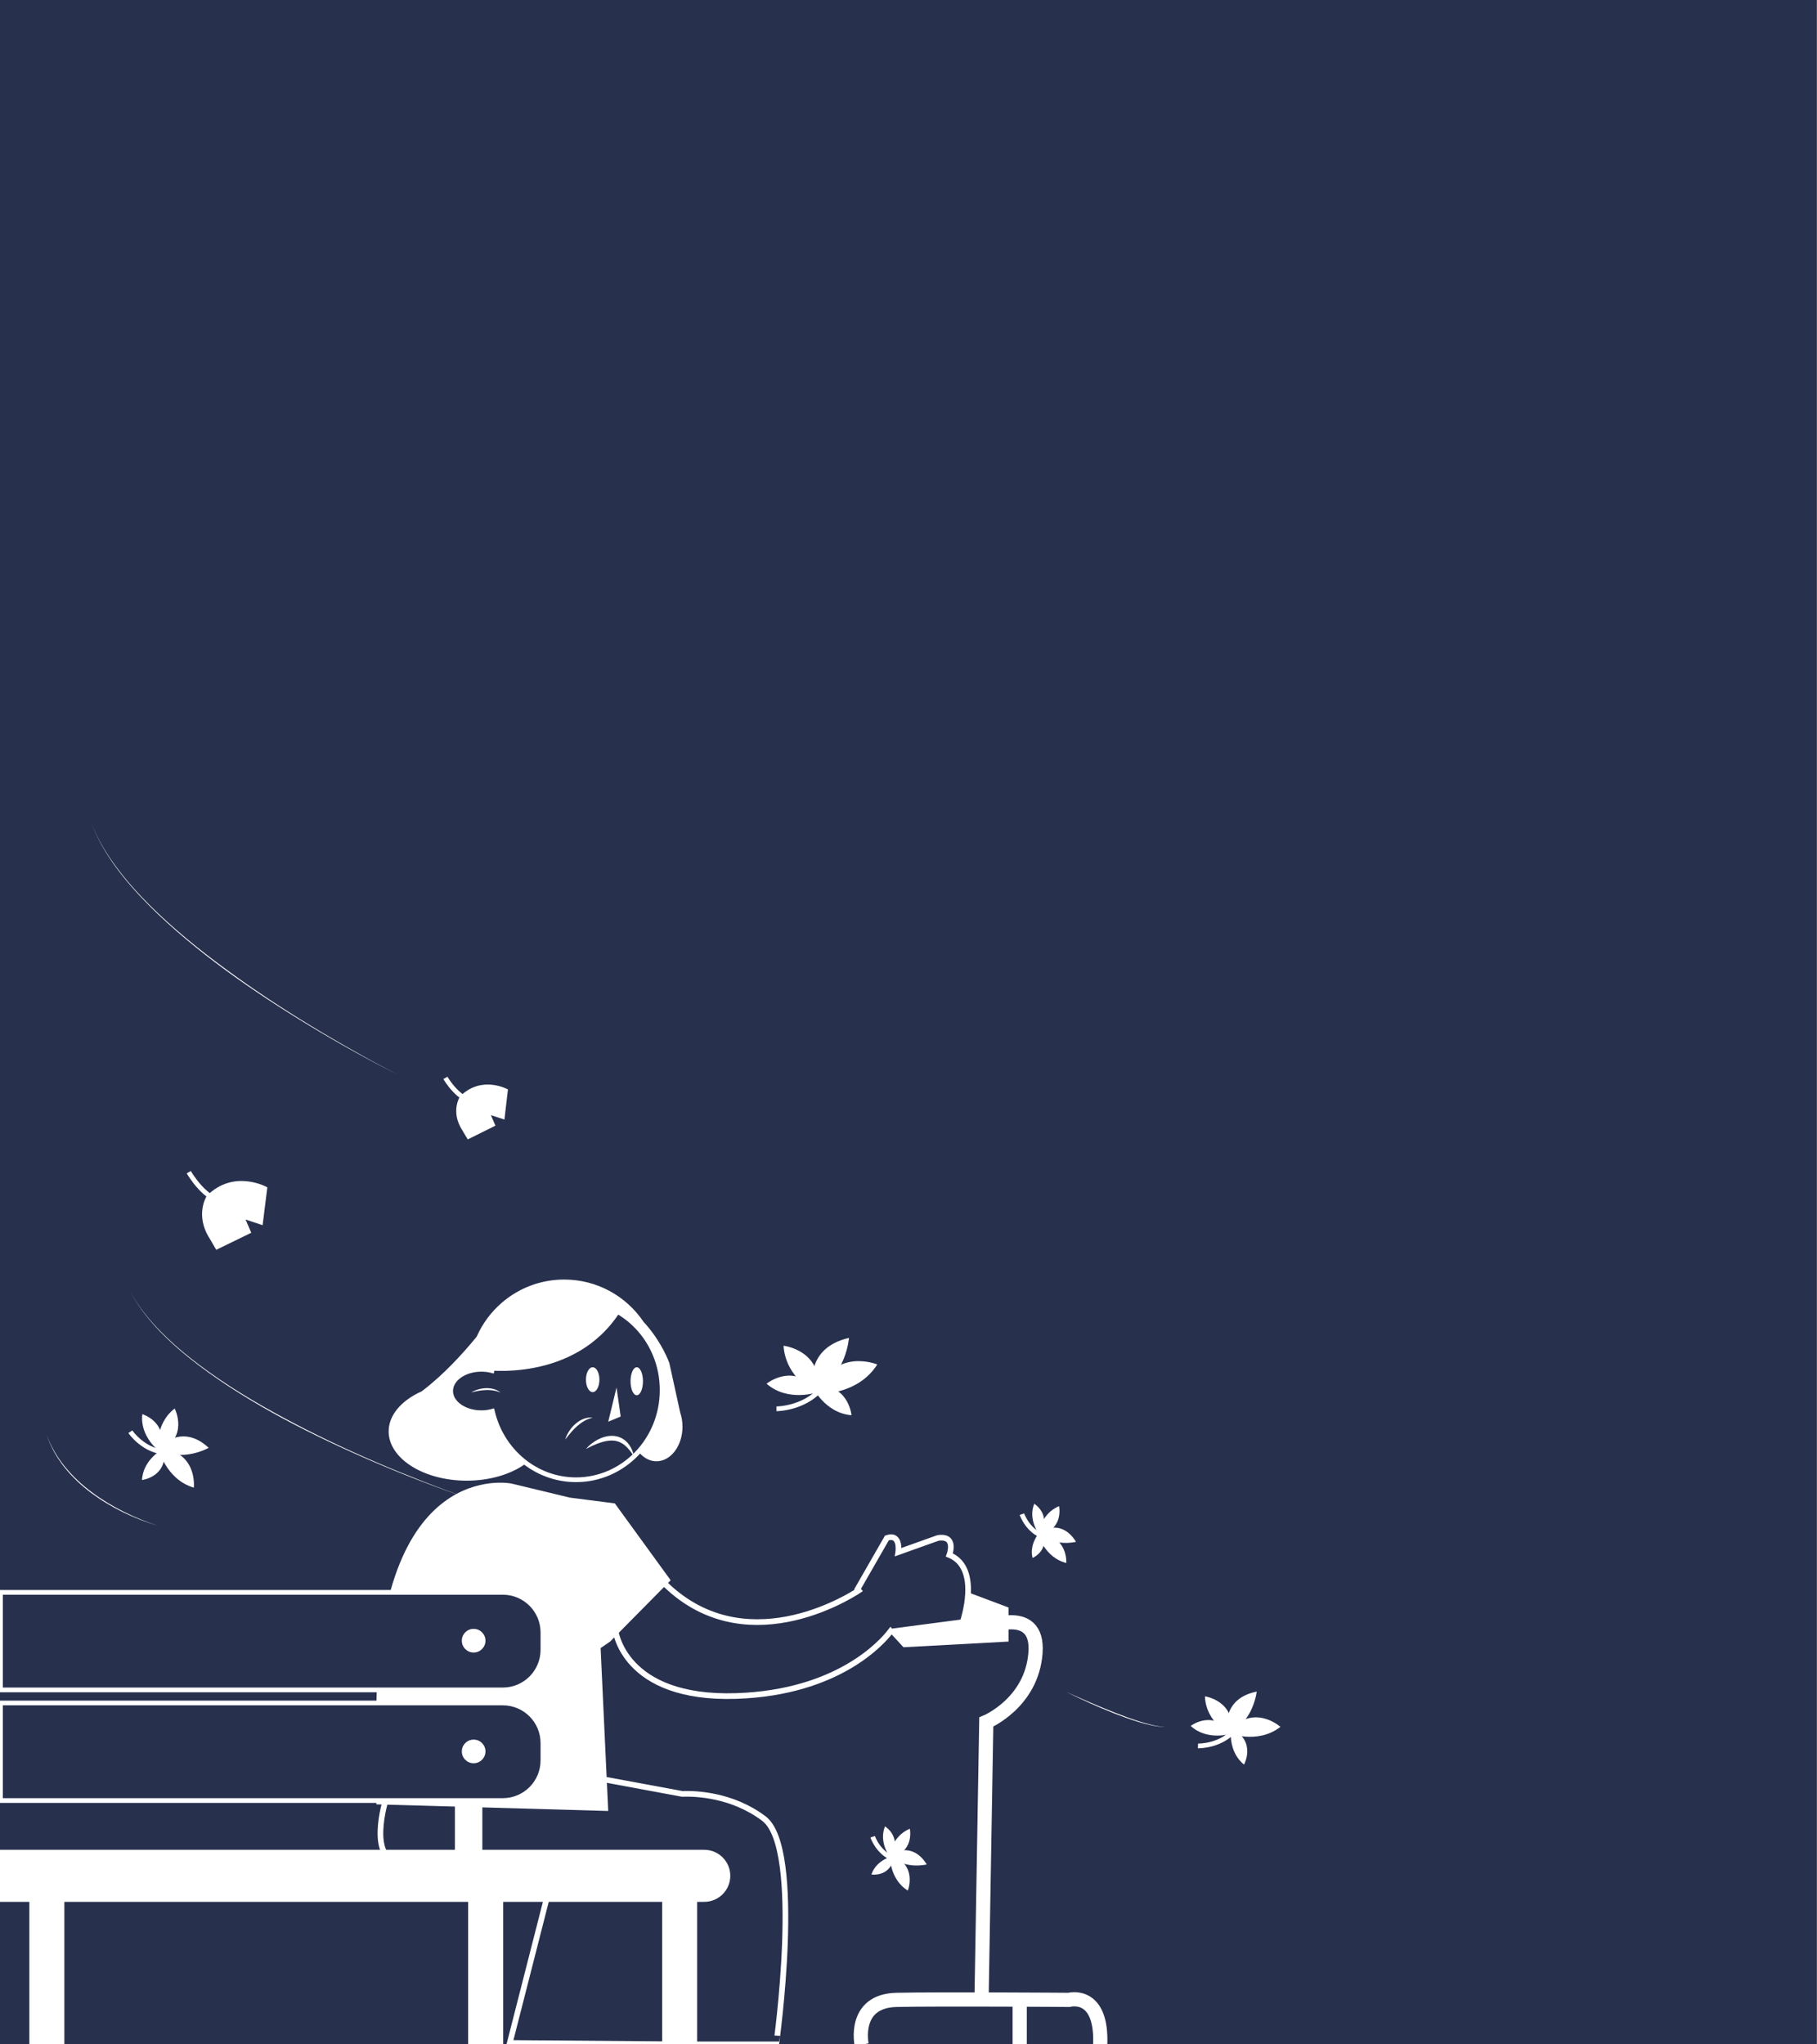 <?xml version="1.0" encoding="iso-8859-1"?>
<!-- Generator: Adobe Illustrator 25.0.1, SVG Export Plug-In . SVG Version: 6.00 Build 0)  -->
<svg version="1.1" id="&#xB808;&#xC774;&#xC5B4;_1" xmlns="http://www.w3.org/2000/svg" xmlns:xlink="http://www.w3.org/1999/xlink"
	 x="0px" y="0px" viewBox="0 0 1920 2160" style="enable-background:new 0 0 1920 2160;" xml:space="preserve">
<rect x="0" y="0" width="1920" height="2160" fill="#808080" stroke="none"/>
<rect x="-0.313" y="-22" style="fill:#27304D;" width="1920" height="2183.426"/>
<polygon style="fill:#FFFFFF;" points="931.687,1715.426 1023.031,1682.426 1065.687,1698.426 1065.687,1734.426 954.687,1740.426 
	"/>
<path style="fill:none;stroke:#FFFFFF;stroke-width:15;stroke-miterlimit:10;" d="M1037.187,1721.426c0,0,61-28,57,25s-52,73-52,73
	l-5,293"/>
<path style="fill:#FFFFFF;stroke:#27304D;stroke-width:5;stroke-miterlimit:10;" d="M721.198,1491.868L721.198,1491.868
	l-11.511-52.442c0,0-7.731-22.735-27.743-44.465c-18.608-27.476-50.073-45.535-85.757-45.535c-25.731,0-49.267,9.393-67.373,24.934
	l-0.127,0.066c0,0-0.024,0.038-0.06,0.093c-11.512,9.929-20.811,22.35-27.065,36.426c-15.005,18.34-35.079,40.153-57.223,56.897
	c-5.391,2.433-10.338,5.242-14.706,8.394c-13.342,9.625-21.446,22.301-21.446,36.191c0,30.099,38.056,54.5,85,54.5
	c25.271,0,47.954-7.078,63.523-18.303c12.166,5.024,25.496,7.803,39.477,7.803c27.871,0,53.165-11.02,71.773-28.935
	c5.246,11.344,14.803,18.935,25.727,18.935c16.568,0,30-17.461,30-39C723.687,1501.894,722.795,1496.635,721.198,1491.868z"/>
<path style="fill:#27304D;stroke:#FFFFFF;stroke-width:5;stroke-miterlimit:10;" d="M608.69,1373.926
	c-43.481,0-79.833,31.763-88.846,74.224c-3.491-0.907-7.262-1.402-11.197-1.402c-17.928,0-32.461,10.272-32.461,22.944
	c0,12.672,14.533,22.944,32.461,22.944c4.095,0,8.008-0.541,11.616-1.519c9.672,41.516,45.59,72.346,88.427,72.346
	c50.256,0,90.996-42.429,90.996-94.768S658.946,1373.926,608.69,1373.926z"/>
<ellipse style="fill:#FFFFFF;" cx="626.282" cy="1457.738" rx="7.121" ry="13.147"/>
<ellipse style="fill:#FFFFFF;" cx="672.845" cy="1459.382" rx="6.574" ry="14.79"/>
<polyline style="fill:#FFFFFF;" points="651.481,1465.955 655.863,1496.632 642.716,1502.109 "/>
<g>
	<path style="fill:#FFFFFF;" d="M498.005,1471.188c2.279-1.45,4.814-2.461,7.414-3.216c2.605-0.758,5.314-1.171,8.044-1.296
		c2.732-0.113,5.492,0.22,8.135,0.923c2.658,0.679,5.126,1.987,7.271,3.589c-2.559-0.875-5.023-1.698-7.605-2.064
		c-0.63-0.146-1.288-0.152-1.926-0.246c-0.643-0.071-1.28-0.166-1.931-0.159l-1.936-0.089l-1.942,0.045
		c-2.589,0.08-5.178,0.387-7.764,0.813C503.182,1469.938,500.605,1470.502,498.005,1471.188z"/>
</g>
<path style="fill:#FFFFFF;" d="M510.187,1447.331c0,0,97.142,14.669,145.5-62.012l-12.48-19.894h-81.462L510.187,1447.331z"/>
<path style="fill:#27304D;stroke:#FFFFFF;stroke-width:6;stroke-miterlimit:10;" d="M1003.187,1642.926c0,0,8-21-12-18l-42,15
	c0,0,3-20-12-15l-31,54l1.197,1.538c-10.52,6.939-122.479,77.352-207.697-9.901l-49.5,51.362c0,0,8,74,128,70
	c108.541-3.618,154.9-57.957,162.765-68.302l0.235,0.302l76-10C1017.187,1713.926,1037.187,1656.926,1003.187,1642.926z"/>
<path style="fill:#27304D;stroke:#FFFFFF;stroke-width:6;stroke-miterlimit:10;" d="M807.187,1921.444
	c-33.6-25.34-72.314-26.607-86.459-26.1l-113.041-20.918l-200,26.726c0,0-20,64.341,15,66.321l163.374,5.358l-1.373,5.545
	l-46,180.139l183.5,1.485h98C820.187,2160,849.187,1953.12,807.187,1921.444z"/>
<path style="fill:#FFFFFF;stroke:#EC5528;stroke-width:5;stroke-miterlimit:10;" d="M561.187,1935.926"/>
<circle style="fill:#EC5528;" cx="500.187" cy="1746.926" r="12.5"/>
<circle style="fill:#EC5528;" cx="500.187" cy="1830.926" r="12.5"/>
<g>
	<path style="fill:#FFFFFF;" d="M626.187,1497.926c-3.206,0.636-6.083,1.921-8.798,3.409c-2.697,1.538-5.171,3.403-7.498,5.452
		l-1.729,1.562l-1.642,1.67l-0.831,0.83l-0.778,0.884c-0.518,0.591-1.052,1.171-1.595,1.749c-1.011,1.213-2.014,2.449-3.063,3.667
		c-0.98,1.266-1.958,2.547-3.066,3.778c0.521-1.55,1.173-3.051,1.821-4.566c0.778-1.436,1.546-2.897,2.436-4.284
		c0.464-0.681,0.937-1.359,1.426-2.026l0.732-1.003l0.812-0.943l1.661-1.86c0.596-0.582,1.22-1.139,1.831-1.707
		c2.508-2.197,5.345-4.093,8.484-5.311c1.568-0.605,3.181-1.088,4.839-1.328C622.878,1497.671,624.569,1497.574,626.187,1497.926z"
		/>
</g>
<path style="fill:#FFFFFF;" d="M708.687,1669.659l-59-81.233l-47.353-6.063l0,0l-62.102-14.937c0,0-142.545-29-142.545,244v95l245,7
	l-8.022-172.143l10.022-6.857L708.687,1669.659z"/>
<path style="fill:#EC5528;" d="M456.687,2037.426"/>
<g>
	<path style="fill:#FFFFFF;" d="M619.187,1530.926c3.413-4.088,7.721-7.386,12.508-9.925c4.792-2.483,10.283-4.185,16.06-3.92
		c0.718,0.067,1.438,0.091,2.152,0.208c0.713,0.13,1.43,0.242,2.138,0.397l2.09,0.628c0.68,0.255,1.349,0.548,2.013,0.84
		c2.623,1.262,4.934,3.048,6.849,5.107c3.728,4.234,5.965,9.319,6.933,14.528c-2.893-4.442-5.961-8.578-9.658-11.694
		c-1.887-1.497-3.883-2.746-6.028-3.598c-2.134-0.872-4.415-1.319-6.745-1.424c-4.67-0.226-9.514,0.859-14.237,2.518
		C628.525,1526.265,623.874,1528.468,619.187,1530.926z"/>
</g>
<path style="fill:#27304D;stroke:#FFFFFF;stroke-width:5;stroke-miterlimit:10;" d="M531.334,1785.5H0.5v-103.074h530.834
	c23.391,0,42.353,18.962,42.353,42.353v18.369C573.687,1766.538,554.725,1785.5,531.334,1785.5z"/>
<rect x="480.687" y="1879.426" style="fill:#FFFFFF;" width="29" height="82"/>
<path style="fill:#FFFFFF;" d="M744.187,2009.426H0l0-55h744.187c15.188,0,27.5,12.312,27.5,27.5v0
	C771.687,1997.114,759.375,2009.426,744.187,2009.426z"/>
<rect x="31" y="1993" style="fill:#FFFFFF;" width="37" height="169"/>
<rect x="494.687" y="1993.426" style="fill:#FFFFFF;" width="37" height="169"/>
<rect x="699.687" y="1993.426" style="fill:#FFFFFF;" width="37" height="169"/>
<circle style="fill:#FFFFFF;" cx="500.5" cy="1733.5" r="12.5"/>
<circle style="fill:#FFFFFF;" cx="500.187" cy="1830.926" r="12.5"/>
<path style="fill:none;stroke:#FFFFFF;stroke-width:15;stroke-miterlimit:10;" d="M910.5,2160.5c0,0-10-46.5,37-47.5s182,0,182,0
	s36-10,33,49"/>
<line style="fill:none;stroke:#FFFFFF;stroke-width:15;stroke-miterlimit:10;" x1="1077.5" y1="2118" x2="1077.5" y2="2162"/>
<path style="fill:none;stroke:#FFFFFF;stroke-width:5;stroke-miterlimit:10;" d="M199.5,1238.5c0,0,18,32,41,32"/>
<path style="fill:#FFFFFF;" d="M218.5,1263.5c0,0-13,20,3,45l7,12l37-18l-6-14l18,6l5-40C282.5,1254.5,247.5,1234.5,218.5,1263.5z"
	/>
<path style="fill:none;stroke:#FFFFFF;stroke-width:5;stroke-miterlimit:10;" d="M820.5,1488.5c0,0,33,0,51-26"/>
<path style="fill:#FFFFFF;" d="M864.344,1470.885c0,0-31.344,11.115-54.344-8.885C810,1462,839.688,1437.771,864.344,1470.885z"/>
<path style="fill:#FFFFFF;" d="M864.312,1473.571c0,0-34.278-16.796-36.33-51.72
	C827.982,1421.851,871.692,1426.761,864.312,1473.571z"/>
<path style="fill:#FFFFFF;" d="M897.12,1413.564c0,0-3.038,41.307-37.368,57.506C859.752,1471.071,847.007,1425.078,897.12,1413.564
	z"/>
<path style="fill:#FFFFFF;" d="M858.179,1464.687c0,0,13.109,28.298,41.599,30.596
	C899.777,1495.282,896.545,1459.492,858.179,1464.687z"/>
<path style="fill:#FFFFFF;" d="M862.779,1472.915c0,0,43.082,2.148,64.219-31.26
	C926.998,1441.655,881.094,1422.595,862.779,1472.915z"/>
<path style="fill:none;stroke:#FFFFFF;stroke-width:5;stroke-miterlimit:10;" d="M1079.845,1599.804c0,0,6.286,18.743,24.481,24.013
	"/>
<path style="fill:#FFFFFF;" d="M1098.201,1621.35c0,0-12.283-15.685-5.305-32.558
	C1092.896,1588.793,1112.312,1601.039,1098.201,1621.35z"/>
<path style="fill:#FFFFFF;" d="M1096.67,1621.844c0,0,3.01-22.668,22.455-30.486
	C1119.124,1591.358,1124.661,1617.119,1096.67,1621.844z"/>
<path style="fill:#FFFFFF;" d="M1137,1629.047c0,0-24.039,6.143-39.779-10.269C1097.221,1618.778,1120.915,1602.778,1137,1629.047z"
	/>
<path style="fill:#FFFFFF;" d="M1100.547,1616.668c0,0-13.575,12.835-9.453,29.454
	C1091.094,1646.122,1110.805,1637.469,1100.547,1616.668z"/>
<path style="fill:#FFFFFF;" d="M1096.75,1620.848c0,0,6.986,24.878,29.987,30.519
	C1126.737,1651.367,1128.818,1621.665,1096.75,1620.848z"/>
<path style="fill:none;stroke:#FFFFFF;stroke-width:5;stroke-miterlimit:10;" d="M470.666,1138.875c0,0,14.516,25.319,32.798,25.169
	"/>
<path style="fill:#FFFFFF;" d="M485.932,1158.624c0,0-10.203,15.982,2.677,35.75l5.642,9.493l29.293-14.549l-4.86-11.089
	l14.347,4.652l3.714-31.828C536.746,1151.053,508.795,1135.384,485.932,1158.624z"/>
<path style="fill:none;stroke:#FFFFFF;stroke-width:5;stroke-miterlimit:10;" d="M922.13,1940.658c0,0,6.286,18.743,24.482,24.013"
	/>
<path style="fill:#FFFFFF;" d="M940.486,1962.204c0,0-12.283-15.685-5.305-32.558
	C935.181,1929.646,954.597,1941.893,940.486,1962.204z"/>
<path style="fill:#FFFFFF;" d="M938.954,1962.697c0,0,3.01-22.668,22.455-30.486
	C961.409,1932.211,966.946,1957.972,938.954,1962.697z"/>
<path style="fill:#FFFFFF;" d="M979.285,1969.9c0,0-24.039,6.143-39.779-10.269C939.506,1959.631,963.2,1943.632,979.285,1969.9z"/>
<path style="fill:#FFFFFF;" d="M944.584,1960.731c0,0-18.342,3.549-23.78,19.785
	C920.804,1980.516,942.081,1983.789,944.584,1960.731z"/>
<path style="fill:#FFFFFF;" d="M940.205,1959.21c0,0-1.063,25.818,19.06,38.306C959.264,1997.516,970.443,1969.919,940.205,1959.21z
	"/>
<path style="fill:none;stroke:#FFFFFF;stroke-width:5;stroke-miterlimit:10;" d="M1265.882,1844.678c0,0,26.018,0.723,40.78-19.381"
	/>
<path style="fill:#FFFFFF;" d="M1300.837,1831.751c0,0-24.956,8.076-42.652-8.197
	C1258.185,1823.554,1282.123,1805.102,1300.837,1831.751z"/>
<path style="fill:#FFFFFF;" d="M1300.752,1833.867c0,0-26.658-13.994-27.51-41.574
	C1273.242,1792.293,1307.597,1797.123,1300.752,1833.867z"/>
<path style="fill:#FFFFFF;" d="M1327.935,1787.275c0,0-3.3,32.501-30.723,44.521
	C1297.212,1831.796,1288.172,1795.255,1327.935,1787.275z"/>
<path style="fill:#FFFFFF;" d="M1300.874,1826.017c0,0-3.926,24.283,13.681,38.363
	C1314.554,1864.38,1328.243,1839.561,1300.874,1826.017z"/>
<path style="fill:#FFFFFF;" d="M1297.008,1830.741c0,0,31.435,13.015,55.992-6.201
	C1353,1824.54,1323.951,1798.214,1297.008,1830.741z"/>
<path style="fill:none;stroke:#FFFFFF;stroke-width:5;stroke-miterlimit:10;" d="M137.708,1512.708c0,0,14.565,21.572,39.505,21.863
	"/>
<path style="fill:#FFFFFF;" d="M168.574,1533.594c0,0-21.1-15.584-18.177-39.446
	C150.397,1494.148,179.338,1502.861,168.574,1533.594z"/>
<path style="fill:#FFFFFF;" d="M166.804,1534.758c0,0-4.15-29.82,17.774-46.575C184.578,1488.182,200.66,1518.922,166.804,1534.758z
	"/>
<path style="fill:#FFFFFF;" d="M220.51,1529.72c0,0-28.343,16.246-54.084,0.954C166.426,1530.674,190.866,1502.043,220.51,1529.72z"
	/>
<path style="fill:#FFFFFF;" d="M173.256,1530.285c0,0-22.026,10.951-23.218,33.463
	C150.038,1563.748,178.186,1560.421,173.256,1530.285z"/>
<path style="fill:#FFFFFF;" d="M167.164,1529.894c0,0,7.728,33.133,37.65,41.905
	C204.814,1571.799,209.297,1532.852,167.164,1529.894z"/>
<g>
	<path style="fill:#FFFFFF;" d="M421.264,1135.866c-31.851-15.888-62.945-33.279-93.422-51.673
		c-30.469-18.405-60.31-37.884-89.081-58.871c-14.347-10.542-28.418-21.467-42.065-32.905c-6.836-5.703-13.544-11.562-20.127-17.555
		c-6.591-5.985-13.046-12.122-19.306-18.455c-12.545-12.631-24.411-25.981-34.937-40.356
		c-10.458-14.384-19.662-29.853-25.695-46.628c6.187,16.718,15.519,32.076,26.089,46.338c10.563,14.307,22.444,27.605,35.013,40.177
		c25.182,25.138,52.923,47.581,81.616,68.58c28.676,21.056,58.438,40.617,88.835,59.109c15.2,9.246,30.571,18.213,46.086,26.922
		C389.773,1119.283,405.397,1127.809,421.264,1135.866z"/>
</g>
<g>
	<path style="fill:#FFFFFF;" d="M495.943,1583.36c-33.746-11.319-66.952-24.231-99.684-38.221
		c-32.726-14.003-64.98-29.156-96.383-45.951c-15.67-8.45-31.12-17.319-46.221-26.755c-7.561-4.7-15.016-9.572-22.367-14.595
		c-7.357-5.014-14.601-10.197-21.678-15.6c-14.175-10.77-27.777-22.346-40.195-35.123c-12.352-12.795-23.611-26.839-31.912-42.615
		c8.445,15.698,19.816,29.615,32.262,42.274c12.445,12.704,26.054,24.227,40.246,34.934c28.424,21.404,59.009,39.783,90.337,56.601
		c31.318,16.876,63.505,32.122,96.172,46.221c16.336,7.049,32.801,13.799,49.374,20.272
		C462.457,1571.303,479.112,1577.581,495.943,1583.36z"/>
</g>
<g>
	<path style="fill:#FFFFFF;" d="M167,1612c-6.343-1.736-12.563-3.907-18.712-6.25c-6.128-2.401-12.162-5.044-18.086-7.92
		c-11.853-5.741-23.182-12.578-33.79-20.406c-10.511-7.943-20.277-16.967-28.449-27.332l-2.998-3.933
		c-0.961-1.338-1.866-2.718-2.801-4.074c-0.457-0.685-0.943-1.352-1.376-2.052l-1.275-2.118c-0.826-1.425-1.751-2.793-2.496-4.264
		c-3.177-5.779-5.705-11.878-7.87-18.083c2.319,6.152,4.991,12.169,8.297,17.844c0.769,1.448,1.704,2.802,2.548,4.207l1.297,2.089
		c0.441,0.691,0.934,1.348,1.398,2.023c0.949,1.337,1.867,2.695,2.842,4.013l3.035,3.868c4.177,5.047,8.561,9.937,13.371,14.397
		c4.792,4.472,9.813,8.701,15.075,12.615c10.505,7.855,21.79,14.65,33.531,20.52c5.864,2.95,11.849,5.663,17.927,8.155
		C154.546,1607.787,160.702,1610.108,167,1612z"/>
</g>
<g>
	<path style="fill:#FFFFFF;" d="M1126.5,1787.5c4.248,1.927,8.494,3.854,12.765,5.725c4.259,1.896,8.529,3.769,12.816,5.597
		c8.569,3.671,17.163,7.282,25.854,10.646c4.335,1.706,8.691,3.36,13.069,4.949c4.382,1.58,8.8,3.052,13.232,4.481
		c4.438,1.408,8.92,2.678,13.457,3.713c4.53,1.042,9.137,1.866,13.807,1.89c-4.671,0.204-9.332-0.527-13.91-1.41
		c-4.578-0.942-9.1-2.133-13.579-3.456c-8.954-2.67-17.731-5.879-26.44-9.236c-8.675-3.447-17.286-7.05-25.798-10.875
		C1143.263,1795.698,1134.815,1791.732,1126.5,1787.5z"/>
</g>
<path style="fill:#27304D;stroke:#FFFFFF;stroke-width:5;stroke-miterlimit:10;" d="M531.332,1902.371H0.498v-103.074h530.834
	c23.391,0,42.353,18.962,42.353,42.353v18.369C573.685,1883.41,554.723,1902.371,531.332,1902.371z"/>
<circle style="fill:#FFFFFF;" cx="500.5" cy="1850.5" r="12.5"/>
</svg>
